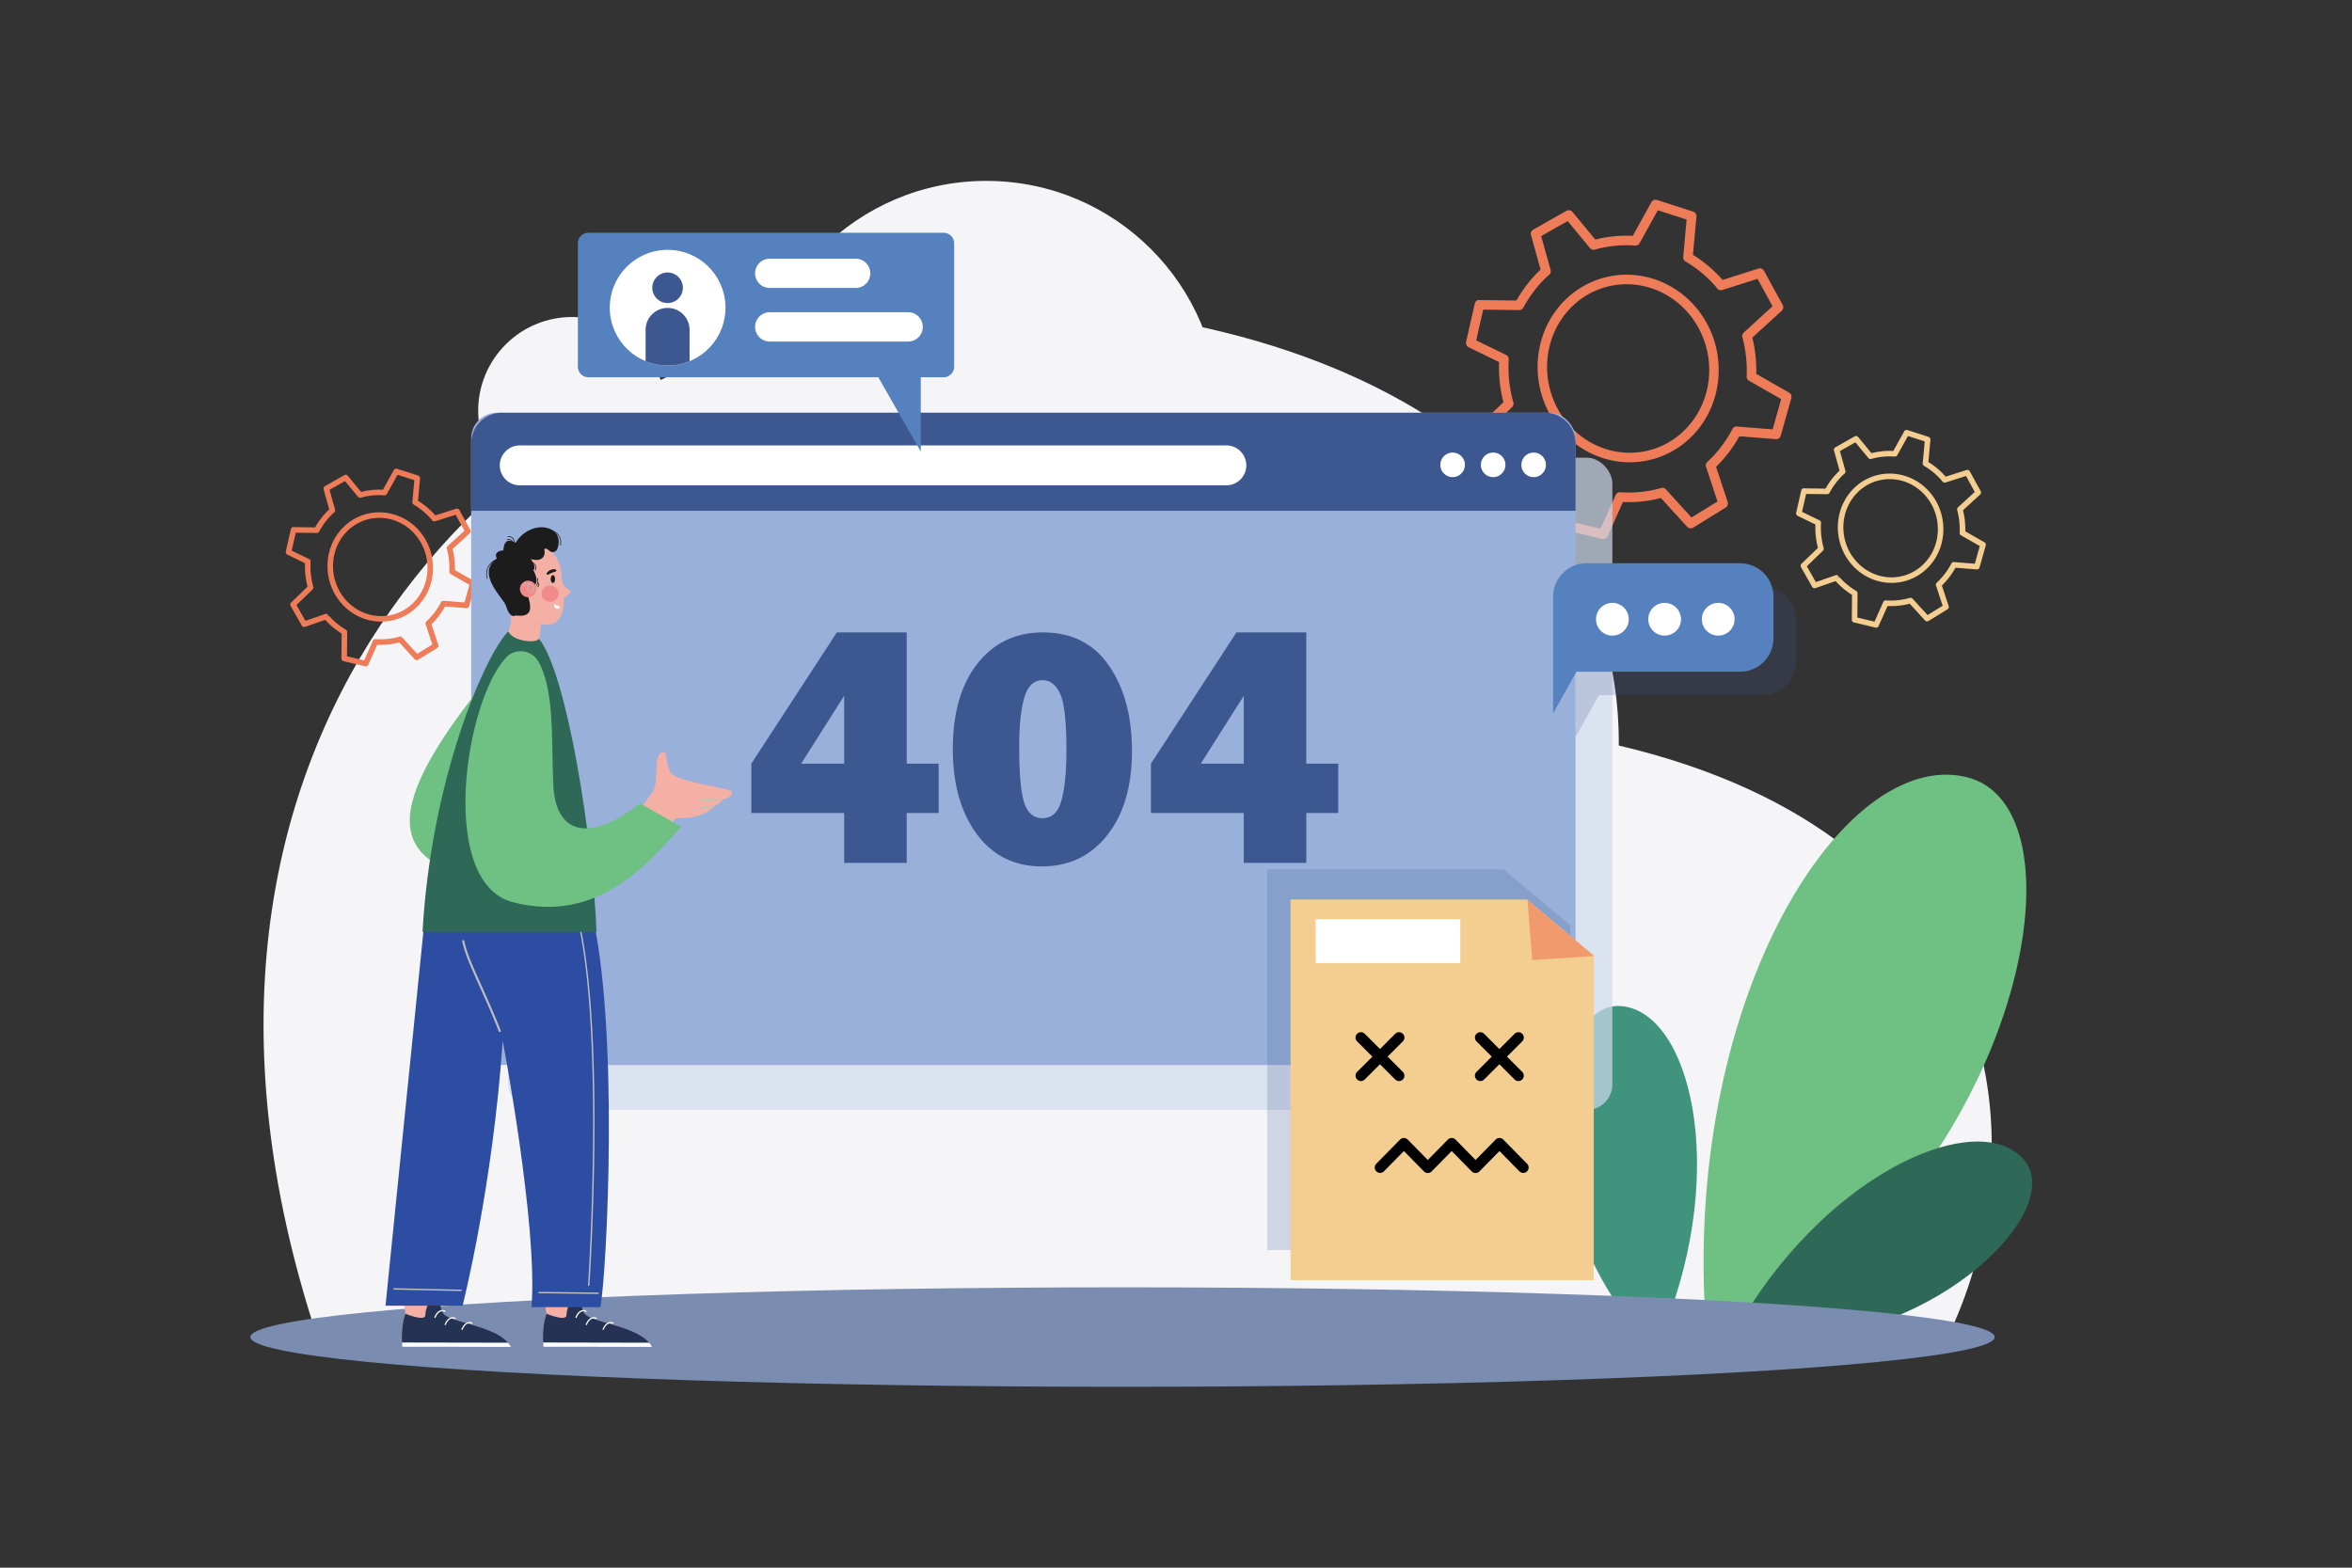 <svg xmlns="http://www.w3.org/2000/svg" viewBox="0 0 4680 3120"><rect x="0" y="0" width="4680" height="3120" fill="#333333" stroke="none"/><defs><clipPath id="a"><polygon fill="none" points="3996.14 2700.7 2599.4 2487.79 2851.32 1224.13 4181.8 1593.44 3996.14 2700.7"/></clipPath></defs><g data-name="3"><rect width="4680" height="3120" fill="#fff" data-name="3" opacity="0"/><path fill="#f5f5f7" d="M1685.2,634.19C2361.94,519,3225.85,792.58,3221.05,1483.71,3993.77,1666.09,4061,2266,3878.59,2654.79H629.31C240.55,1469.31,1008.47,749.38,1685.2,634.19Z"/><g clip-path="url(#a)"><path fill="#40947e" d="M3234.64,2618.54c-195.89-257-143.51-629.36-7.66-616.14s212.05,320.69,84.52,641.41Z"/><path fill="#6fc183" d="M3540.72,2611.84c489.15-333,613.88-1010,370.25-1065.76s-554.1,434.18-518.39,1065.13Z"/><path fill="#2e6857" d="M3534.48,2667.67c319.77,1,582.21-262.75,490.62-362s-379.65,24.3-556.47,316.48Z"/></g><ellipse cx="2233.63" cy="2661" fill="#7a8db0" rx="1735.43" ry="99"/><circle cx="1962.56" cy="823.43" r="463.43" fill="#f5f5f7"/><circle cx="1157.61" cy="1070.13" r="150.19" fill="#bebebe" transform="rotate(-45 1157.613 1070.131)"/><circle cx="1138.18" cy="817.63" r="186.72" fill="#f5f5f7" transform="rotate(-45 1138.18 817.62)"/><path fill="#ef7c59" d="M3190.1,1072.86a9.3,9.3,0,0,1-2.2-.26L3114.51,1055a9.47,9.47,0,0,1-7.27-9.28l.67-84.89a261,261,0,0,1-56-47l-68.79,23.85a9.64,9.64,0,0,1-11.35-4.29l-38.1-67.3a9.41,9.41,0,0,1,1.68-11.46l56.16-54.13a275.68,275.68,0,0,1-8.63-79.94l-60.6-29.47a9.47,9.47,0,0,1-5.09-10.62l17.27-75.94c1-4.33,4.16-8.06,9.34-7.36l73.58.92a258.58,258.58,0,0,1,48-61.49l.07-.07-19.11-68.7a9.49,9.49,0,0,1,4.45-10.8l66.1-37.46a9.52,9.52,0,0,1,12,2.22l45.5,55.06a246.47,246.47,0,0,1,74.43-7.43l37.14-67a9.47,9.47,0,0,1,11.19-4.44l71.92,23.22a9.48,9.48,0,0,1,6.52,9.87l-7,76.06a261.14,261.14,0,0,1,59,50l71.21-22.6A9.56,9.56,0,0,1,3510,539l37.18,67.89a9.48,9.48,0,0,1-1.91,11.53l-58.47,53.51a277.43,277.43,0,0,1,7.82,72.14L3560,781.45a9.46,9.46,0,0,1,4.42,10.8l-21.15,74.87a9.07,9.07,0,0,1-9.88,6.84l-72.47-5.77a259.06,259.06,0,0,1-46.31,60.9l23.17,70a9.45,9.45,0,0,1-4,11l-64.67,40a9.59,9.59,0,0,1-12-1.66L3304.73,991a242,242,0,0,1-75.4,8l-30.59,68.29A9.52,9.52,0,0,1,3190.1,1072.86Zm-63.87-34.5,58.44,14,30.08-67.11c1.64-3.62,5.49-6.21,9.35-5.55a233.49,233.49,0,0,0,81.07-8.46,9.32,9.32,0,0,1,9.61,2.69l51,56L3417.47,998l-22.76-68.81a9.5,9.5,0,0,1,2.66-10,239,239,0,0,0,49.77-65.3c1.76-3.37,5.2-5.66,9.15-5l70.88,5.66,17-60.27-63.93-36.54a9.39,9.39,0,0,1-4.75-8.65,257.68,257.68,0,0,0-8.43-77.83,9.47,9.47,0,0,1,2.75-9.4L3527,609.47l-29.88-54.54-70,22.19A9.48,9.48,0,0,1,3417,574.2l-3.6-4.55a241.26,241.26,0,0,0-59.55-49.29,9.49,9.49,0,0,1-4.62-9l6.8-74.39-57.29-18.53-36.28,65.45a9.31,9.31,0,0,1-9,4.84,230.85,230.85,0,0,0-79.94,8,9.24,9.24,0,0,1-9.88-3.07L3119.35,440l-52.75,29.88,18.81,67.37a9.51,9.51,0,0,1-2.8,9.61l-4.25,3.59a240,240,0,0,0-47.09,61.68,9.47,9.47,0,0,1-8.34,5h-.11l-71.6-.89-13.9,61.16,59.47,28.91a9.42,9.42,0,0,1,5.31,9.1,256.32,256.32,0,0,0,9.13,85.49,9.39,9.39,0,0,1-2.55,9.35l-54.91,53,30.6,54,67.5-23.37a9.52,9.52,0,0,1,10.35,2.85l-5.67,8.14,7.19-6.18a242.07,242.07,0,0,0,58.51,48.77,9.51,9.51,0,0,1,4.62,8.21ZM3242.87,920c-51.53,0-101.06-22.82-135.83-62.57-67.19-76.83-62.53-195,10.39-263.41a173.56,173.56,0,0,1,119.13-47.29c51.55,0,101.06,22.77,135.83,62.52,67.17,76.84,62.51,195-10.39,263.45A173.53,173.53,0,0,1,3242.87,920Zm-6.31-354.34a154.72,154.72,0,0,0-106.19,42.19c-65.56,61.49-69.63,167.87-9.1,237.09,31.21,35.68,75.53,56.13,121.6,56.13a154.73,154.73,0,0,0,106.19-42.19c65.54-61.53,69.63-167.91,9.1-237.13C3327,586.11,3282.63,565.66,3236.56,565.66Z"/><path fill="#ef7c59" d="M727.71,1326.27a5.14,5.14,0,0,1-1.28-.15l-42.78-10.23a5.54,5.54,0,0,1-4.24-5.41l.39-49.48a152.49,152.49,0,0,1-32.63-27.39l-40.09,13.9a5.64,5.64,0,0,1-6.62-2.5l-22.21-39.23a5.49,5.49,0,0,1,1-6.68L612,1167.55a160.42,160.42,0,0,1-5-46.59l-35.32-17.18a5.51,5.51,0,0,1-3-6.18l10.07-44.27c.57-2.52,2.42-4.69,5.44-4.29l42.88.54a150.82,150.82,0,0,1,28-35.84l0,0-11.14-40a5.53,5.53,0,0,1,2.6-6.29l38.52-21.83a5.53,5.53,0,0,1,7,1.29l26.52,32.09a143.59,143.59,0,0,1,43.38-4.33l21.65-39.05A5.52,5.52,0,0,1,790.1,933L832,946.48a5.53,5.53,0,0,1,3.81,5.76l-4.05,44.33a152.18,152.18,0,0,1,34.37,29.11l41.51-13.16a5.56,5.56,0,0,1,6.5,2.6l21.67,39.57a5.51,5.51,0,0,1-1.11,6.72l-34.08,31.19a161.82,161.82,0,0,1,4.56,42l38.11,21.79a5.52,5.52,0,0,1,2.58,6.3l-12.33,43.64a5.27,5.27,0,0,1-5.75,4L885.56,1207a151.22,151.22,0,0,1-27,35.49l13.5,40.82a5.52,5.52,0,0,1-2.34,6.42L832,1313a5.6,5.6,0,0,1-7-1l-30.54-33.47a141.21,141.21,0,0,1-43.95,4.64L732.74,1323A5.53,5.53,0,0,1,727.71,1326.27Zm-37.23-20.1,34.06,8.16,17.53-39.11a5.29,5.29,0,0,1,5.45-3.23,136.1,136.1,0,0,0,47.25-4.94,5.45,5.45,0,0,1,5.61,1.58l29.75,32.6,30.09-18.6L847,1242.53a5.52,5.52,0,0,1,1.55-5.84,139.39,139.39,0,0,0,29-38.06,5.14,5.14,0,0,1,5.33-2.93l41.32,3.3,9.91-35.13-37.26-21.29a5.5,5.5,0,0,1-2.77-5,150,150,0,0,0-4.92-45.36,5.53,5.53,0,0,1,1.61-5.48l33.33-30.49-17.41-31.79-40.8,12.93a5.52,5.52,0,0,1-5.89-1.7l-2.11-2.65a140.63,140.63,0,0,0-34.7-28.73,5.54,5.54,0,0,1-2.7-5.26l4-43.36L791,944.85,769.89,983a5.4,5.4,0,0,1-5.24,2.82,134.59,134.59,0,0,0-46.6,4.66,5.37,5.37,0,0,1-5.75-1.79l-25.83-31.25-30.74,17.42,11,39.26a5.53,5.53,0,0,1-1.63,5.6l-2.48,2.09a139.91,139.91,0,0,0-27.44,36,5.53,5.53,0,0,1-4.86,2.91h-.07l-41.73-.52-8.1,35.65L615,1112.64a5.48,5.48,0,0,1,3.09,5.3,149.51,149.51,0,0,0,5.33,49.83,5.48,5.48,0,0,1-1.49,5.45l-32,30.86,17.83,31.49L647.14,1222a5.54,5.54,0,0,1,6,1.66l-3.31,4.74,4.19-3.6a141,141,0,0,0,34.1,28.42,5.57,5.57,0,0,1,2.7,4.79Zm68-69c-30,0-58.9-13.29-79.17-36.46-39.15-44.78-36.44-113.66,6.06-153.53a101.17,101.17,0,0,1,69.44-27.56A105.41,105.41,0,0,1,834,1056.07c39.15,44.78,36.44,113.66-6.05,153.55A101.15,101.15,0,0,1,758.46,1237.18Zm-3.67-206.52a90.21,90.21,0,0,0-61.9,24.59c-38.21,35.84-40.58,97.84-5.3,138.18,18.19,20.8,44,32.72,70.87,32.72a90.2,90.2,0,0,0,61.9-24.59c38.19-35.86,40.58-97.86,5.3-138.21C807.47,1042.58,781.64,1030.66,754.79,1030.66Z"/><path fill="#f3ce90" d="M3733,1249.16a5.14,5.14,0,0,1-1.28-.15L3689,1238.78a5.54,5.54,0,0,1-4.24-5.41l.39-49.48a152.25,152.25,0,0,1-32.63-27.4l-40.09,13.9a5.62,5.62,0,0,1-6.62-2.5l-22.21-39.22a5.49,5.49,0,0,1,1-6.68l32.74-31.55a160.42,160.42,0,0,1-5-46.59L3577,1026.67a5.51,5.51,0,0,1-3-6.18l10.07-44.27c.57-2.52,2.42-4.7,5.44-4.29l42.88.54a150.62,150.62,0,0,1,28-35.84l0,0-11.14-40a5.53,5.53,0,0,1,2.6-6.29l38.52-21.84a5.55,5.55,0,0,1,7,1.3l26.52,32.09a143.59,143.59,0,0,1,43.38-4.33l21.65-39.05a5.52,5.52,0,0,1,6.52-2.59l41.91,13.53a5.53,5.53,0,0,1,3.81,5.76l-4.05,44.33a152.18,152.18,0,0,1,34.37,29.11L3913,935.4a5.59,5.59,0,0,1,6.51,2.61l21.66,39.57a5.51,5.51,0,0,1-1.11,6.72L3906,1015.49a161.77,161.77,0,0,1,4.56,42l38.11,21.79a5.51,5.51,0,0,1,2.58,6.29l-12.33,43.64a5.27,5.27,0,0,1-5.75,4l-42.24-3.36a151.22,151.22,0,0,1-27,35.49l13.5,40.82a5.53,5.53,0,0,1-2.34,6.42l-37.69,23.3a5.6,5.6,0,0,1-7-1l-30.54-33.47a141.2,141.2,0,0,1-43.95,4.63l-17.83,39.81A5.53,5.53,0,0,1,3733,1249.16Zm-37.23-20.1,34.06,8.16,17.53-39.11a5.29,5.29,0,0,1,5.45-3.23,136.1,136.1,0,0,0,47.25-4.94,5.46,5.46,0,0,1,5.61,1.57l29.75,32.61,30.09-18.6-13.26-40.1a5.52,5.52,0,0,1,1.55-5.84,139.54,139.54,0,0,0,29-38.06,5.14,5.14,0,0,1,5.33-2.93l41.32,3.29,9.91-35.12-37.26-21.3a5.48,5.48,0,0,1-2.77-5,150,150,0,0,0-4.92-45.36,5.53,5.53,0,0,1,1.61-5.48l33.33-30.49L3912,947.3l-40.8,12.93a5.52,5.52,0,0,1-5.89-1.7l-2.11-2.65a140.63,140.63,0,0,0-34.7-28.73,5.55,5.55,0,0,1-2.7-5.26l4-43.36-33.39-10.79-21.15,38.14a5.4,5.4,0,0,1-5.24,2.82,134.59,134.59,0,0,0-46.6,4.66,5.37,5.37,0,0,1-5.75-1.79l-25.83-31.25-30.74,17.41L3672,937a5.53,5.53,0,0,1-1.63,5.6l-2.48,2.09a139.91,139.91,0,0,0-27.44,35.95,5.53,5.53,0,0,1-4.86,2.91h-.07l-41.73-.52-8.1,35.65,34.66,16.85a5.48,5.48,0,0,1,3.09,5.3,149.54,149.54,0,0,0,5.33,49.83,5.48,5.48,0,0,1-1.49,5.45l-32,30.86,17.83,31.49,39.34-13.62a5.55,5.55,0,0,1,6,1.65l-3.31,4.75,4.19-3.6a141,141,0,0,0,34.1,28.42,5.57,5.57,0,0,1,2.7,4.79Zm68-69c-30,0-58.9-13.29-79.17-36.46-39.15-44.78-36.44-113.66,6.06-153.53a101.17,101.17,0,0,1,69.44-27.56A105.41,105.41,0,0,1,3839.28,979c39.15,44.78,36.44,113.66-6.05,153.55A101.15,101.15,0,0,1,3763.79,1160.07Zm-3.67-206.52a90.21,90.21,0,0,0-61.9,24.59c-38.21,35.84-40.58,97.84-5.3,138.18,18.19,20.8,44,32.72,70.87,32.72a90.2,90.2,0,0,0,61.9-24.59c38.19-35.86,40.58-97.86,5.3-138.21C3812.8,965.47,3787,953.55,3760.12,953.55Z"/><rect width="2197.55" height="1298.19" x="1010.76" y="910.91" fill="#d1dbed" opacity=".7" rx="51.13"/><rect width="2197.55" height="1298.18" x="937.51" y="821.38" fill="#99b1da" rx="51.13"/><path fill="#3d5891" d="M3074,821.38H998.55a61,61,0,0,0-61,61v134.29H3135.07V882.42A61,61,0,0,0,3074,821.38Z"/><path fill="#fff" d="M2440.19,965.85h-1406a39.68,39.68,0,0,1-39.67-39.68h0a39.67,39.67,0,0,1,39.67-39.68h1406a39.68,39.68,0,0,1,39.68,39.68h0A39.69,39.69,0,0,1,2440.19,965.85Z"/><path fill="#fff" d="M3076.06,925.15a24.42,24.42,0,1,1-24.42-24.42A24.42,24.42,0,0,1,3076.06,925.15Z"/><path fill="#fff" d="M2995.46,925.15A24.42,24.42,0,1,1,2971,900.73,24.42,24.42,0,0,1,2995.46,925.15Z"/><path fill="#fff" d="M2914.86,925.15a24.42,24.42,0,1,1-24.42-24.42A24.42,24.42,0,0,1,2914.86,925.15Z"/><path fill="#5681bf" d="M1877.58,463.26H1170.83a21,21,0,0,0-21,21V729.81a21,21,0,0,0,21,21h576.81l84.49,147.86V750.84h45.45a21,21,0,0,0,21-21V484.28A21,21,0,0,0,1877.58,463.26Z"/><circle cx="1328.36" cy="612.3" r="115.13" fill="#fff" transform="rotate(-85.93 1328.444 612.272)"/><circle cx="1328.36" cy="572.73" r="30.45" fill="#3d5891"/><path fill="#3d5891" d="M1328.36,612.82h0a43.76,43.76,0,0,0-43.76,43.75v62.26a115.48,115.48,0,0,0,87.51,0V656.57A43.75,43.75,0,0,0,1328.36,612.82Z"/><path fill="#fff" d="M1702.59,573.14H1531.66A29.17,29.17,0,0,1,1502.5,544h0a29.16,29.16,0,0,1,29.16-29.16h170.93A29.16,29.16,0,0,1,1731.75,544h0A29.17,29.17,0,0,1,1702.59,573.14Z"/><path fill="#fff" d="M1807,679.73H1531.66a29.16,29.16,0,0,1-29.16-29.16h0a29.17,29.17,0,0,1,29.16-29.17H1807a29.17,29.17,0,0,1,29.16,29.17h0A29.16,29.16,0,0,1,1807,679.73Z"/><path fill="#3d5891" d="M3573.84,1234.05v82.83a66.52,66.52,0,0,1-66.51,66.52H3181.77l-46.46,82.84V1234.05a66.52,66.52,0,0,1,66.51-66.52h305.51A66.52,66.52,0,0,1,3573.84,1234.05Z" opacity=".2"/><path fill="#5681bf" d="M3528.86,1187.5v82.84a66.52,66.52,0,0,1-66.52,66.51H3136.79l-46.47,82.84V1187.5a66.52,66.52,0,0,1,66.52-66.51h305.5A66.52,66.52,0,0,1,3528.86,1187.5Z"/><path fill="#fff" d="M3344.87,1232.4a32.56,32.56,0,1,1-32.55-32.55A32.55,32.55,0,0,1,3344.87,1232.4Z"/><path fill="#fff" d="M3451.47,1232.4a32.56,32.56,0,1,1-32.55-32.55A32.55,32.55,0,0,1,3451.47,1232.4Z"/><path fill="#fff" d="M3240.87,1232.4a32.56,32.56,0,1,1-32.55-32.55A32.55,32.55,0,0,1,3240.87,1232.4Z"/><path fill="#f5b0a6" d="M1078.74,2561.74l8.82,52.84c-11,29.05-6.18,65.84-6.18,65.84l216.18.19c-23.36-43.76-124.77-47.07-135.43-68s-15.36-83.07-15.36-83.07Z"/><path fill="#243354" d="M1127.28,2617.37c-.33-7.57,5.26-34.81,24.87-42.91,2.43,14.89,5.73,29.78,10,38.13,10.66,20.95,112.07,24.26,135.43,68l-216.18-.19s-4.87-36.79,6.18-65.84C1087.56,2614.58,1126.59,2631,1127.28,2617.37Z"/><path fill="#fff" d="M1291.75,2672.26a46.64,46.64,0,0,1,5.81,8.35l-216.18-.19s-.43-3.25-.74-8.56Z"/><path fill="#fff" d="M1146.35,2623a1.26,1.26,0,0,0,1.12-.83c0-.08,3.25-8.89,9.55-11.66a10.26,10.26,0,0,1,8.38.17,1.25,1.25,0,0,0,1.63-.67,1.23,1.23,0,0,0-.66-1.62,12.66,12.66,0,0,0-10.36-.15c-7.28,3.2-10.74,12.7-10.88,13.1a1.26,1.26,0,0,0,.75,1.59A1.58,1.58,0,0,0,1146.35,2623Z"/><path fill="#fff" d="M1166.79,2637.32a1.22,1.22,0,0,0,1.11-.82c0-.09,3.26-8.9,9.55-11.67a10.26,10.26,0,0,1,8.38.17,1.24,1.24,0,1,0,1-2.29,12.63,12.63,0,0,0-10.35-.15c-7.29,3.2-10.74,12.7-10.89,13.1a1.25,1.25,0,0,0,.75,1.59A1.33,1.33,0,0,0,1166.79,2637.32Z"/><path fill="#fff" d="M1200.32,2646.88a1.25,1.25,0,0,0,1.11-.83c0-.09,3.26-8.9,9.55-11.66a10.26,10.26,0,0,1,8.38.16,1.24,1.24,0,0,0,1-2.29,12.69,12.69,0,0,0-10.36-.14c-7.28,3.2-10.73,12.69-10.88,13.1a1.24,1.24,0,0,0,.75,1.58A1.34,1.34,0,0,0,1200.32,2646.88Z"/><path fill="#f5b0a6" d="M797.92,2561.74l8.83,52.84c-11,29.05-6.18,65.84-6.18,65.84l216.18.19c-23.36-43.76-124.77-47.07-135.44-68S866,2529.52,866,2529.52Z"/><path fill="#243354" d="M846.47,2617.37c-.33-7.57,5.25-34.81,24.86-42.91,2.44,14.89,5.73,29.78,10,38.13,10.67,20.95,112.08,24.26,135.44,68l-216.18-.19s-4.87-36.79,6.18-65.84C806.75,2614.58,845.77,2631,846.47,2617.37Z"/><path fill="#fff" d="M1010.94,2672.26a46.64,46.64,0,0,1,5.81,8.35l-216.18-.19s-.43-3.25-.75-8.56Z"/><path fill="#fff" d="M865.54,2623a1.26,1.26,0,0,0,1.12-.83c0-.08,3.25-8.89,9.55-11.66a10.26,10.26,0,0,1,8.38.17,1.24,1.24,0,0,0,1-2.29,12.66,12.66,0,0,0-10.36-.15c-7.28,3.2-10.74,12.7-10.88,13.1a1.25,1.25,0,0,0,.75,1.59A1.58,1.58,0,0,0,865.54,2623Z"/><path fill="#fff" d="M886,2637.32a1.24,1.24,0,0,0,1.12-.82c0-.09,3.25-8.9,9.55-11.67a10.26,10.26,0,0,1,8.38.17,1.24,1.24,0,1,0,1-2.29,12.66,12.66,0,0,0-10.36-.15c-7.28,3.2-10.74,12.7-10.88,13.1a1.25,1.25,0,0,0,.75,1.59A1.31,1.31,0,0,0,886,2637.32Z"/><path fill="#fff" d="M919.5,2646.88a1.27,1.27,0,0,0,1.12-.83c0-.09,3.25-8.9,9.55-11.66a10.26,10.26,0,0,1,8.38.16,1.24,1.24,0,1,0,1-2.29,12.69,12.69,0,0,0-10.36-.14c-7.28,3.2-10.74,12.69-10.88,13.1a1.24,1.24,0,0,0,.75,1.58A1.33,1.33,0,0,0,919.5,2646.88Z"/><path fill="#2c4da2" d="M1175.34,1807.49c57.66,227.71,32.37,724.22,19.31,793.93H1057.57c13-161.72-57.3-530.09-57.3-530.09-19.58,290-79.78,527.3-79.78,527.3H767.09l79.42-784.44,162.1-54.84Z"/><path fill="#bfbfbf" d="M1171.44,2559.29a1.39,1.39,0,0,0,1.39-1.29c.33-4.92,32.76-494.63-20.34-725.71a1.39,1.39,0,0,0-2.71.62c53,230.68,20.61,720,20.27,724.9a1.39,1.39,0,0,0,1.3,1.48Z"/><path fill="#bfbfbf" d="M1190.3,2575.25a1.39,1.39,0,0,0,0-2.78l-117.5-1.45a1.39,1.39,0,0,0,0,2.78l117.5,1.45Z"/><path fill="#bfbfbf" d="M917.59,2569.45a1.39,1.39,0,0,0,0-2.78l-133.46-2.9a1.39,1.39,0,0,0-.06,2.78l133.46,2.9Z"/><path fill="#6fc183" d="M967.6,1353.62s12.9,421.45-88.16,372S789.13,1573,967.6,1353.62Z"/><path fill="#2e6857" d="M1072.39,1271.15c56.48,69.57,108.08,405,114.53,583.48H840.73c17.2-305.34,124.27-551.27,170.72-598.17C1057.91,1246.11,1072.39,1271.15,1072.39,1271.15Z"/><path fill="#f5b0a6" d="M1016.17,1212.57c2.54,15.6-.36,38.09-4.72,43.89,8.35,20.31,57,24.48,60.94,14.69,2.9-14.15,4.35-31.19,4.35-31.19,9.79,8,46.42,8.16,45.7-50.24,11.24-6.16,13.42-13.78,13.42-13.78-4.72-.72-16.32-10.15-17.77-20.31s1.08-59.12-42.8-67.1-64.2,8.34-73.63,29S978.09,1152.73,1016.17,1212.57Z"/><path fill="#1c1c1c" d="M1084.34,1092.37a4.61,4.61,0,0,1-1.71.79c2.72,5.16,2.45,27.47-26.38,19.58,13,18.23,4.89,21.76,4.89,21.76,11.7,21.49,5.44,31.29-2.17,33.46s-9,14.69-8.16,17.68c3.26,15.51,14.69,44.61-25,39.17-6.8,3.81-13.6-1.9-18.77-18.49s-61.2-64.2-18.5-94.94c-7.61-15.5,13.06-15.5,13.06-16.32,2.72-33.19,23.94-12,24.75-15.5,31.49-48.88,99.92-33.82,82.64,12.75a9.88,9.88,0,0,1-15.82,3.91l-.08-.07C1090.72,1094,1086.91,1090.46,1084.34,1092.37Z"/><path fill="#1c1c1c" d="M1091.13,1143.47a50.88,50.88,0,0,1,14.26-5.91,2.15,2.15,0,0,0,0-4.15c-5.8-1.77-13.14,1-17.22,7A2.15,2.15,0,0,0,1091.13,1143.47Z"/><path fill="#1c1c1c" d="M1104.53,1152.46c0,4.35-2,7.88-4.4,7.88s-4.39-3.53-4.39-7.88,2-7.89,4.39-7.89S1104.53,1148.1,1104.53,1152.46Z"/><path fill="#bfbfbf" d="M1100.75,1164.21a7.1,7.1,0,0,1-3.07-.71,10.15,10.15,0,0,1-5.15-6.31.7.7,0,0,1,.46-.86.69.69,0,0,1,.87.46,8.73,8.73,0,0,0,4.42,5.45,5.3,5.3,0,0,0,4.31.23.69.69,0,1,1,.53,1.28A6.25,6.25,0,0,1,1100.75,1164.21Z"/><path fill="#f18a8b" d="M1111.56,1181.47c0,9-7.63,16.23-17,16.23s-17-7.26-17-16.23,7.64-16.23,17-16.23S1111.56,1172.51,1111.56,1181.47Z"/><circle cx="1050.99" cy="1172.13" r="16.5" fill="#f18a8b"/><path fill="#bfbfbf" d="M1051,1160.38a11.69,11.69,0,0,0-9.24,4.48.69.69,0,1,0,1.09.86,10.35,10.35,0,0,1,12.59-2.94c-.15,0-.3,0-.45,0a7,7,0,1,0,6.33,10.06,10.37,10.37,0,0,1-4.32,7.8.7.7,0,0,0,.4,1.26.71.71,0,0,0,.41-.13,11.76,11.76,0,0,0-6.81-21.34Zm4,15a5.66,5.66,0,1,1,5.65-5.66A5.67,5.67,0,0,1,1055,1175.43Z"/><path fill="#fff" d="M1102.31,1203c5.44,1.27,11.6,3.08,12,4.17C1114.64,1210.76,1104.67,1217.11,1102.31,1203Z"/><path fill="#bfbfbf" d="M1108.14,1216.22a6.09,6.09,0,0,1-2.09-.38,7.14,7.14,0,0,1-4.2-4.07.7.7,0,0,1,.45-.88.68.68,0,0,1,.87.45,5.81,5.81,0,0,0,3.36,3.19,4.51,4.51,0,0,0,4-.44.71.71,0,0,1,1,.22.7.7,0,0,1-.23,1A5.86,5.86,0,0,1,1108.14,1216.22Z"/><path fill="#1c1c1c" d="M1022.88,1081.88h0a.69.69,0,0,1-.64-.74c.31-4.25-.77-7.8-3-10-2.06-2-5-2.76-8.7-2.34a.69.69,0,1,1-.16-1.38c4.09-.47,7.48.47,9.82,2.72,2.58,2.47,3.81,6.41,3.46,11.08A.69.69,0,0,1,1022.88,1081.88Z"/><path fill="#1c1c1c" d="M1115.37,1085.69h-.1a.68.68,0,0,1-.59-.78c1.19-8.37-.48-15.28-5-20.54-5.94-6.94-16.88-10.86-30.78-11a.69.69,0,0,1-.69-.7.72.72,0,0,1,.7-.69c14.32.18,25.62,4.28,31.83,11.53,4.77,5.57,6.56,12.85,5.3,21.63A.69.69,0,0,1,1115.37,1085.69Z"/><path fill="#1c1c1c" d="M1065.31,1135.47l-.15,0a.68.68,0,0,1-.52-.83c.08-.37.2-.78.33-1.21,1.07-3.73,2.71-9.36-9.5-15.7a.69.69,0,0,1-.29-.94.68.68,0,0,1,.93-.29c13.22,6.86,11.32,13.4,10.19,17.31-.12.41-.23.79-.31,1.14A.7.7,0,0,1,1065.31,1135.47Z"/><path fill="#1c1c1c" d="M1067.76,1165.66a.69.69,0,0,1-.47-1.2s3.75-3.73,1.7-13.22a.69.69,0,0,1,.53-.82.69.69,0,0,1,.83.53c2.23,10.33-1.94,14.36-2.11,14.53A.74.74,0,0,1,1067.76,1165.66Z"/><path fill="#1c1c1c" d="M1069.67,1168.66a.71.71,0,0,1-.59-.32.69.69,0,0,1,.21-1c3.32-2.13,1.91-6.5,1.89-6.54a.7.7,0,0,1,.44-.88.69.69,0,0,1,.88.44c.63,1.87.91,6-2.46,8.15A.7.7,0,0,1,1069.67,1168.66Z"/><path fill="#1c1c1c" d="M969.56,1151.79a.7.7,0,0,1-.66-.47c-2-6-1.66-13.9.9-20.6a28.33,28.33,0,0,1,18-17.28.7.7,0,0,1,.88.44.69.69,0,0,1-.44.88,27,27,0,0,0-17.18,16.45c-2.45,6.42-2.78,14-.88,19.67a.7.7,0,0,1-.44.88A.78.78,0,0,1,969.56,1151.79Z"/><path fill="#1c1c1c" d="M1020.43,1080.52a.7.7,0,0,1-.64-.41c-3.49-8-10-5.46-10.25-5.35a.7.7,0,1,1-.52-1.29c.08,0,8-3.14,12.05,6.08a.69.69,0,0,1-.36.91A.71.71,0,0,1,1020.43,1080.52Z"/><path fill="#f5b0a6" d="M1336.4,1637.36c9.43-11,9.69-9.49,27.78-9.46s50.49-11.72,56.26-23.63c0,0,12.86-3.63,17.42-13.36,10.2-.77,25.16-11.5,16-17.15s-105.36-18.14-118.27-34.73-5.52-49.63-20.33-40.82-4.71,55.72-15.5,76.52c-13.84,19.2-25,33.82-25,33.82Z"/><path fill="#bfbfbf" d="M1385.11,1591a1.14,1.14,0,0,1-.35-1.06,1.16,1.16,0,0,1,1.35-.91c.25,0,25.57,4.77,49.57-.21a1.15,1.15,0,0,1,.47,2.26c-24.47,5.08-50.22.26-50.47.21A1,1,0,0,1,1385.11,1591Z"/><path fill="#bfbfbf" d="M1378.32,1610.56a1.15,1.15,0,0,1,.76-2c.2,0,19.88-.52,38.52-5.33a1.16,1.16,0,0,1,.57,2.24c-18.9,4.87-38.84,5.39-39,5.39A1.12,1.12,0,0,1,1378.32,1610.56Z"/><path fill="#6fc183" d="M1007.26,1308.39c18.24-19.45,50.45-15.24,63.8,7.84,33.13,57.29,25.78,159.93,29.85,245.43,4.84,101.6,74.19,114.5,172.56,37.09l82.25,46.77c-61.28,66.12-162.88,195.13-335.44,150C871.09,1756.46,924.42,1396.76,1007.26,1308.39Z"/><path fill="#bfbfbf" d="M994.48,2054a2.15,2.15,0,0,0,.74-.14,2.07,2.07,0,0,0,1.18-2.67c-12.59-32.47-26-62.26-37.86-88.54-17.23-38.25-30.85-68.46-34.61-90.08a2.06,2.06,0,0,0-4.06.71c3.85,22.13,17.56,52.55,34.91,91.06,11.82,26.24,25.22,56,37.77,88.34A2.07,2.07,0,0,0,994.48,2054Z"/><path fill="#3d5891" d="M1867.71,1618.08h-63.55v99.32H1679.68v-99.32H1495v-98.32l170.16-261.18h139v261.18h63.55Zm-188-98.32v-135l-85.55,135Z"/><path fill="#3d5891" d="M2073,1724.35q-81.76,0-129.43-64.39t-47.67-169.32q0-107.6,48.83-169.83t130.59-62.23q85.72,0,131.42,66.37t45.69,169.66q0,105.27-49.17,167.5T2073,1724.35Zm1.33-96q28.47,0,38.07-36.25T2122,1493q0-86.4-12.75-112.88t-34.59-26.48q-26.49,0-36.58,34.92t-10.1,96.17q0,83.1,10.1,113.38T2074.28,1628.35Z"/><path fill="#3d5891" d="M2662.87,1618.08h-63.56v99.32H2474.84v-99.32H2290.12v-98.32l170.16-261.18h139v261.18h63.56Zm-188-98.32v-135l-85.55,135Z"/><polygon fill="#3d5891" points="2521.41 1730.22 2521.41 2487.79 3124.75 2487.79 3124.75 1841.88 2991.92 1730.22 2521.41 1730.22" opacity=".2"/><polygon fill="#f3ce90" points="2567.89 1790.09 2567.89 2547.65 3171.22 2547.65 3171.22 1901.74 3038.39 1790.09 2567.89 1790.09"/><polygon fill="#f19a6d" points="3172.27 1902.79 3048.86 1910.62 3039.43 1791.13 3172.27 1902.79"/><rect width="287.8" height="87.32" x="2617.89" y="1829.37" fill="#fff"/><path d="M2783.77,2151.51a10.64,10.64,0,0,1-7.57-3.14l-75.79-75.79a10.71,10.71,0,0,1,15.15-15.15l75.79,75.79a10.72,10.72,0,0,1-7.58,18.29Z"/><path d="M2708,2151.51a10.72,10.72,0,0,1-7.57-18.29l75.79-75.79a10.71,10.71,0,0,1,15.15,15.15l-75.79,75.79A10.66,10.66,0,0,1,2708,2151.51Z"/><path d="M3021.31,2151.51a10.66,10.66,0,0,1-7.58-3.14l-75.79-75.79a10.71,10.71,0,0,1,15.15-15.15l75.79,75.79a10.72,10.72,0,0,1-7.57,18.29Z"/><path d="M2945.52,2151.51a10.72,10.72,0,0,1-7.58-18.29l75.79-75.79a10.71,10.71,0,0,1,15.15,15.15l-75.79,75.79A10.64,10.64,0,0,1,2945.52,2151.51Z"/><path d="M2936.08,2334.57h0a10.7,10.7,0,0,1-7.64-3.2l-39.86-40.58-39.91,40.58a10.71,10.71,0,0,1-15.27,0l-39.94-40.58-39.95,40.58a10.71,10.71,0,0,1-15.27-15l47.58-48.35a10.73,10.73,0,0,1,15.27,0l39.94,40.59,39.91-40.58a10.7,10.7,0,0,1,7.64-3.2h0a10.7,10.7,0,0,1,7.64,3.2l39.86,40.57L2976,2268a10.72,10.72,0,0,1,7.64-3.2h0a10.69,10.69,0,0,1,7.64,3.2l47.52,48.35a10.71,10.71,0,0,1-15.28,15l-39.88-40.58-39.89,40.58A10.69,10.69,0,0,1,2936.08,2334.57Z"/></g></svg>